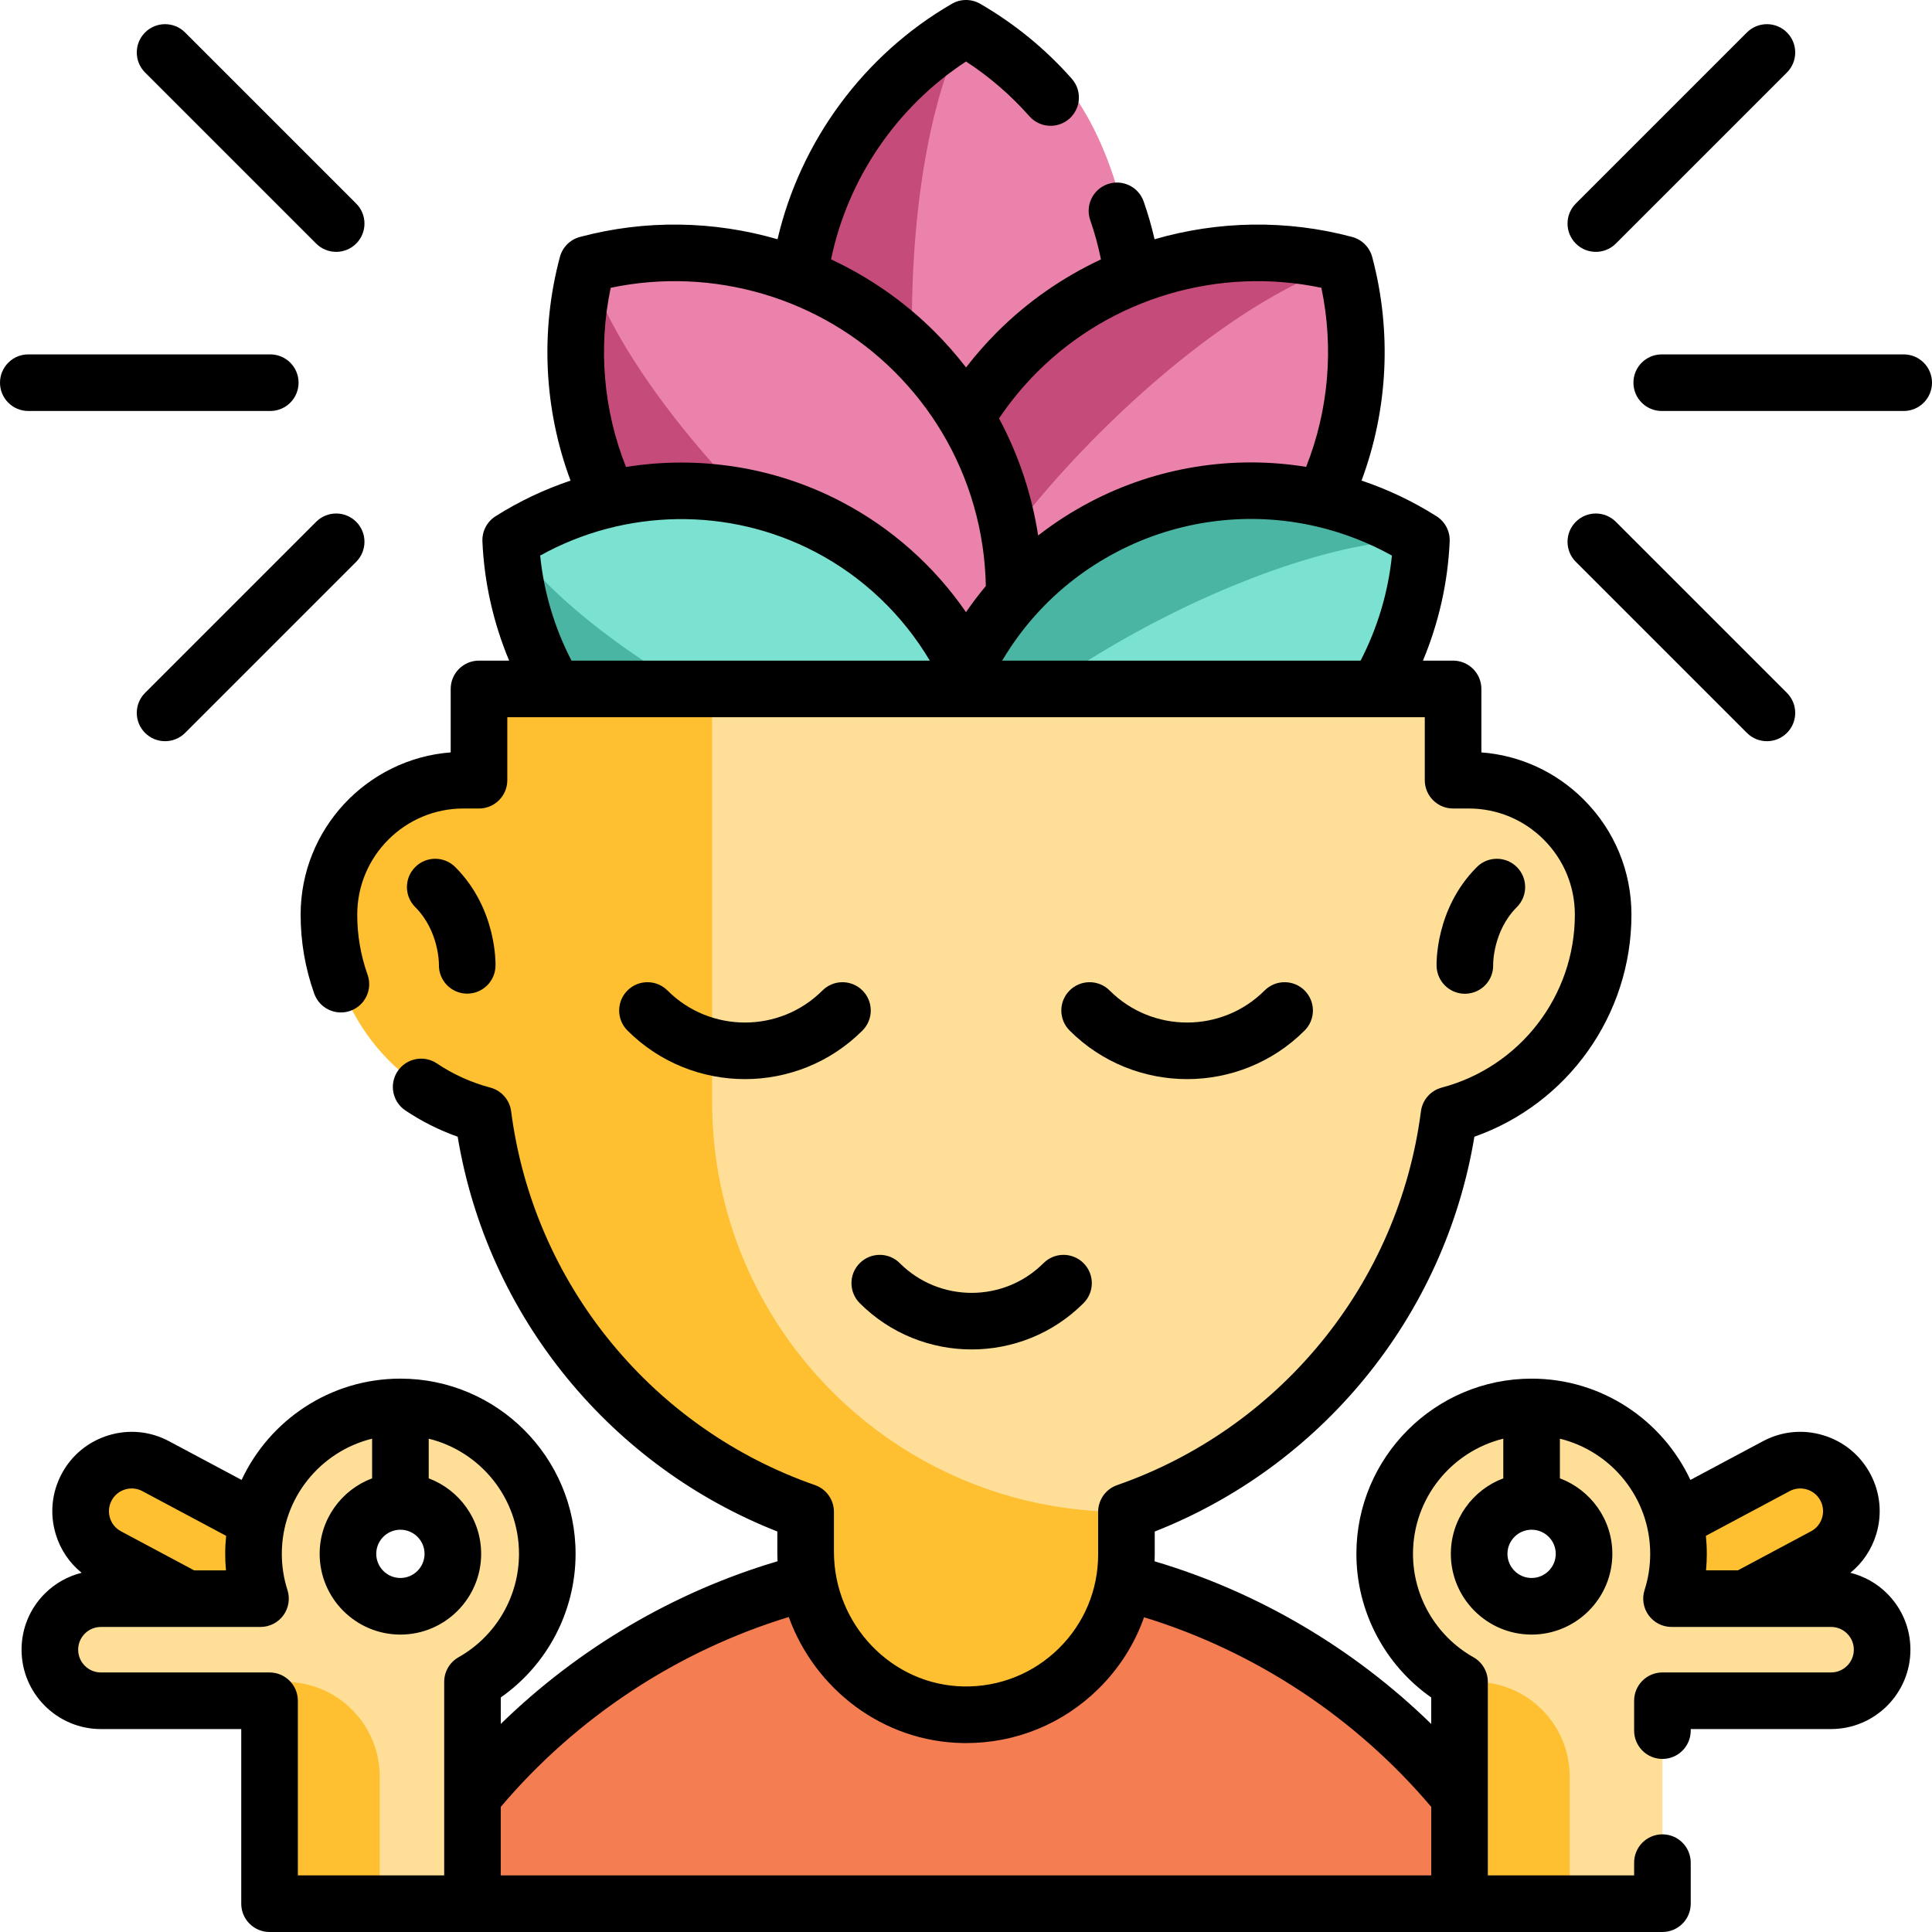 <?xml version="1.0"?>
<svg xmlns="http://www.w3.org/2000/svg" xmlns:xlink="http://www.w3.org/1999/xlink" xmlns:svgjs="http://svgjs.com/svgjs" version="1.1" width="512" height="512" x="0" y="0" viewBox="0 0 511.996 511.996" style="enable-background:new 0 0 512 512" xml:space="preserve" class=""><g><g xmlns="http://www.w3.org/2000/svg"><g><g><g><ellipse cx="256.012" cy="85.345" fill="#eb82ac" rx="44.955" ry="77.852" data-original="#fe93bb" class=""/><path d="m256.005 163.193c-26.866-15.545-44.958-44.567-44.949-77.848 0-33.272 18.082-62.303 44.949-77.848-8.571 15.545-14.338 44.576-14.338 77.848s5.767 62.304 14.338 77.848z" fill="#c54b7b" data-original="#fe76a8" class=""/></g><g><ellipse cx="301.349" cy="125.09" fill="#eb82ac" rx="77.852" ry="44.955" transform="matrix(.707 -.707 .707 .707 -.189 249.724)" data-original="#fe93bb" class=""/><path d="m246.297 180.132c-8.006-29.989-.276-63.304 23.264-86.831 23.527-23.527 56.841-31.269 86.831-23.264-17.053 4.931-41.659 21.381-65.186 44.908s-39.978 48.135-44.909 65.187z" fill="#c54b7b" data-original="#fe76a8" class=""/><ellipse cx="210.671" cy="125.09" fill="#eb82ac" rx="44.955" ry="77.852" transform="matrix(.707 -.707 .707 .707 -26.748 185.605)" data-original="#fe93bb" class=""/><path d="m265.713 180.141c-29.989 8.006-63.304.276-86.831-23.264-23.527-23.527-31.269-56.841-23.264-86.831 4.932 17.054 21.382 41.66 44.909 65.187s48.134 39.977 65.186 44.908z" fill="#c54b7b" data-original="#fe76a8" class=""/></g><g><g><ellipse cx="312.047" cy="176.918" fill="#7be1d0" rx="72.924" ry="42.109" transform="matrix(.886 -.463 .463 .886 -46.452 164.593)" data-original="#6fd7a3" class=""/><path d="m247.412 210.676c1.253-29.048 17.502-56.655 45.138-71.082 27.624-14.431 59.569-12.009 84.128 3.554-16.623-.374-43.227 7.429-70.851 21.86-27.625 14.431-49.227 31.81-58.415 45.668z" fill="#4ab5a3" data-original="#3ec3a4" class=""/></g><g><ellipse cx="199.972" cy="176.916" fill="#7be1d0" rx="42.109" ry="72.924" transform="matrix(.463 -.886 .886 .463 -49.429 272.244)" data-original="#6fd7a3" class=""/><path d="m135.336 143.157c1.253 29.048 17.502 56.655 45.138 71.082 27.624 14.431 59.569 12.009 84.128-3.554-16.623.374-43.227-7.429-70.851-21.86s-49.226-31.81-58.415-45.668z" fill="#4ab5a3" data-original="#3ec3a4" class=""/></g></g></g><path d="m405.56 504.492h-299.124c28.24-53.766 84.614-90.427 149.567-90.427 64.943 0 121.318 36.662 149.557 90.427z" fill="#f57d52" stroke="#fe646f" stroke-miterlimit="10" data-original="#fd4755" class=""/><path d="m295.948 418.824c-47.643 11.548-87.371 43.29-109.626 85.669h-79.885c28.24-53.767 84.619-90.423 149.564-90.423 13.759.001 27.138 1.652 39.947 4.754z" fill="#f57d52" data-original="#fb2b3a" class=""/><path d="m385.075 182.569v24.198h4.143c9.841 0 18.743 3.987 25.192 10.436s10.436 15.362 10.436 25.192c0 25.464-17.334 46.868-40.846 53.077-6.335 48.997-40.147 89.384-85.48 105.183v11.271c0 23.71-19.426 42.894-43.237 42.5-23.308-.386-41.785-19.887-41.785-43.199v-10.582c-45.334-15.789-79.146-56.176-85.481-105.173-11.761-3.11-21.968-10.008-29.241-19.317-7.274-9.309-11.605-21.028-11.605-33.76 0-19.672 15.946-35.628 35.628-35.628h4.143v-24.198" fill="#ffdf98" data-original="#ffdfcf" class=""/><path d="m297.447 400.655c.38 0 .751 0 1.121-.02-.01.01-.03.02-.04.02v11.278c0 23.706-19.433 42.89-43.24 42.499-23.306-.39-41.789-19.894-41.789-43.2v-10.587c-45.331-15.781-79.145-56.169-85.479-105.173-11.758-3.102-21.965-10.007-29.24-19.313s-11.608-21.025-11.608-33.763c0-19.664 15.951-35.625 35.635-35.625h4.143v-24.203h61.763v109.362c-.001 60.052 48.682 108.725 108.734 108.725z" fill="#febf30" data-original="#ffcebf" class=""/><g><g><path d="m440.122 435.568 43.349-23.147c6.585-3.516 9.078-11.722 5.562-18.307-1.763-3.301-4.698-5.568-8.002-6.572-3.318-1.008-7.013-.748-10.305 1.011l-37.304 19.919" fill="#febf30" data-original="#ffcebf" class=""/><path d="m494.819 427.62c-2.452-2.452-5.834-3.963-9.567-3.963h-42.289c1.201-3.743 1.851-7.735 1.851-11.878 0-21.495-17.422-38.927-38.927-38.927s-38.927 17.432-38.927 38.927c0 14.56 7.986 27.259 19.824 33.933v58.781h53.777v-53.777h44.691c7.465 0 13.529-6.064 13.529-13.529.001-3.743-1.52-7.125-3.962-9.567zm-88.931-29.731c7.675 0 13.9 6.214 13.9 13.89 0 7.675-6.224 13.9-13.9 13.9-7.675 0-13.9-6.224-13.9-13.9 0-7.675 6.224-13.89 13.9-13.89z" fill="#ffdf98" data-original="#ffdfcf" class=""/><path d="m415.978 504.492h-29.194v-58.78h4.094c13.862 0 25.1 11.238 25.1 25.1z" fill="#febf30" data-original="#ffcebf" class=""/></g><g><path d="m78.575 408.471-37.305-19.919c-3.293-1.758-6.988-2.018-10.305-1.011-3.304 1.004-6.239 3.271-8.002 6.572-3.516 6.585-1.023 14.791 5.562 18.307l43.349 23.147" fill="#febf30" data-original="#ffcebf" class=""/><path d="m13.214 437.187c0 7.465 6.064 13.529 13.529 13.529h44.691v53.777h53.777v-58.781c11.838-6.675 19.824-19.374 19.824-33.933 0-21.495-17.422-38.927-38.927-38.927s-38.927 17.432-38.927 38.927c0 4.143.65 8.136 1.851 11.878h-42.289c-3.733 0-7.115 1.511-9.567 3.963-2.441 2.442-3.962 5.824-3.962 9.567zm106.794-25.408c0 7.675-6.224 13.9-13.9 13.9s-13.9-6.224-13.9-13.9c0-7.675 6.224-13.89 13.9-13.89s13.9 6.215 13.9 13.89z" fill="#ffdf98" data-original="#ffdfcf" class=""/><path d="m100.628 504.492h-29.194v-58.78h4.094c13.862 0 25.1 11.238 25.1 25.1z" fill="#febf30" data-original="#ffcebf" class=""/></g></g></g><g><path d="m238.446 334.743c-2.929-2.929-7.678-2.929-10.606 0-2.929 2.929-2.929 7.678 0 10.606 8.175 8.175 18.914 12.263 29.652 12.263s21.477-4.087 29.652-12.263c2.929-2.929 2.929-7.678 0-10.606-2.929-2.929-7.678-2.929-10.606 0-10.503 10.502-27.59 10.502-38.092 0z" fill="#000000" data-original="#000000" class=""/><path d="m217.957 262.488c-11.323 11.322-29.746 11.322-41.069 0-2.929-2.929-7.678-2.929-10.606 0-2.929 2.929-2.929 7.678 0 10.606 8.585 8.586 19.863 12.878 31.141 12.878s22.556-4.292 31.141-12.878c2.929-2.929 2.929-7.678 0-10.606-2.93-2.928-7.679-2.928-10.607 0z" fill="#000000" data-original="#000000" class=""/><path d="m314.595 285.973c11.278 0 22.556-4.292 31.141-12.878 2.929-2.929 2.929-7.678 0-10.606-2.929-2.929-7.678-2.929-10.606 0-11.323 11.322-29.746 11.322-41.069 0-2.929-2.929-7.678-2.929-10.606 0-2.929 2.929-2.929 7.678 0 10.606 8.585 8.586 19.862 12.878 31.14 12.878z" fill="#000000" data-original="#000000" class=""/><path d="m388.2 263.353c.09 0 .18-.001.271-.005 4.14-.148 7.376-3.592 7.228-7.731-.001-.088-.083-8.866 6.283-15.232 2.929-2.929 2.929-7.677 0-10.606-2.928-2.929-7.677-2.929-10.606 0-11.082 11.081-10.69 25.694-10.668 26.311.144 4.048 3.473 7.263 7.492 7.263z" fill="#000000" data-original="#000000" class=""/><path d="m123.547 263.316c.091.003.182.005.273.005 4.018 0 7.345-3.184 7.49-7.232.022-.616.413-15.229-10.668-26.311-2.929-2.93-7.678-2.929-10.606 0-2.929 2.929-2.929 7.678 0 10.606 6.295 6.295 6.285 14.948 6.283 15.226-.116 4.115 3.108 7.559 7.228 7.706z" fill="#000000" data-original="#000000" class=""/><path d="m500.132 422.331c-2.733-2.745-6.099-4.615-9.766-5.529 3.231-2.616 5.613-6.132 6.849-10.202 1.633-5.375 1.078-11.062-1.563-16.013-2.646-4.961-7.066-8.592-12.434-10.219-5.378-1.642-11.072-1.083-16.027 1.567l-19.223 10.258c-7.402-15.837-23.476-26.841-42.081-26.841-25.602 0-46.43 20.829-46.43 46.43 0 15.218 7.497 29.422 19.83 38.059v7.021c-20.542-20.038-45.891-34.99-73.315-43.103.022-.611.045-1.222.045-1.837v-6.054c21.648-8.519 40.81-22.477 55.666-40.603 15.168-18.507 25.154-40.553 29.044-64.024 24.741-8.72 41.621-32.242 41.621-58.85 0-11.515-4.488-22.344-12.637-30.493-7.351-7.351-16.884-11.723-27.133-12.508v-16.818c0-4.142-3.358-7.5-7.5-7.5h-7.983c4.186-10.021 6.613-20.75 7.082-31.597.116-2.682-1.21-5.222-3.478-6.659-6.238-3.954-12.899-7.111-19.876-9.461 7.027-18.869 8.062-39.595 2.823-59.247-.692-2.595-2.718-4.622-5.312-5.314-17.435-4.654-35.546-4.267-52.363.609-.781-3.386-1.741-6.729-2.884-9.998-1.367-3.909-5.641-5.973-9.555-4.604-3.91 1.367-5.971 5.645-4.604 9.555 1.183 3.383 2.117 6.863 2.838 10.388-10.09 4.716-19.433 11.171-27.515 19.252-2.957 2.963-5.707 6.099-8.241 9.376-2.535-3.278-5.286-6.415-8.246-9.381-8.085-8.084-17.432-14.541-27.528-19.257 4.416-21.357 17.408-40.432 35.773-52.432 6.219 4.056 11.852 8.921 16.79 14.506 2.744 3.103 7.484 3.395 10.586.651 3.103-2.744 3.395-7.483.651-10.586-6.985-7.901-15.151-14.584-24.271-19.863-2.325-1.346-5.189-1.346-7.514-.001-23.343 13.506-40.149 36.404-46.2 62.393-16.817-4.876-34.928-5.263-52.365-.609-2.593.692-4.619 2.718-5.312 5.311-5.249 19.658-4.215 40.39 2.824 59.263-6.906 2.317-13.587 5.461-19.876 9.447-2.268 1.438-3.595 3.977-3.479 6.66.469 10.856 2.895 21.585 7.078 31.597h-7.983c-4.142 0-7.5 3.358-7.5 7.5v16.819c-22.217 1.72-39.77 20.349-39.77 43 0 7.171 1.212 14.215 3.604 20.935 1.39 3.902 5.68 5.94 9.581 4.551 3.902-1.389 5.94-5.678 4.551-9.581-1.815-5.101-2.736-10.452-2.736-15.905 0-15.511 12.619-28.13 28.13-28.13h4.14c4.142 0 7.5-3.358 7.5-7.5v-16.69h243.14v16.69c0 4.142 3.358 7.5 7.5 7.5h4.14c7.508 0 14.571 2.928 19.886 8.243 5.316 5.316 8.244 12.379 8.244 19.887 0 21.499-14.501 40.344-35.266 45.829-2.949.779-5.132 3.266-5.522 6.291-2.904 22.476-12.06 43.655-26.478 61.247-14.246 17.381-32.93 30.457-54.033 37.812-3.013 1.05-5.031 3.892-5.031 7.082v11.27c0 9.461-3.716 18.326-10.464 24.961-6.745 6.633-15.708 10.196-25.153 10.04-18.97-.31-34.402-16.325-34.402-35.701v-10.58c0-3.191-2.02-6.033-5.033-7.083-21.102-7.351-39.786-20.423-54.032-37.803-14.418-17.59-23.574-38.769-26.478-61.245-.39-3.022-2.57-5.507-5.516-6.289-5.063-1.342-9.825-3.496-14.155-6.399-3.44-2.307-8.099-1.389-10.406 2.052-2.307 3.44-1.389 8.099 2.052 10.406 4.32 2.897 8.964 5.228 13.857 6.957 3.889 23.473 13.875 45.521 29.044 64.027 14.856 18.125 34.017 32.08 55.666 40.594v5.363c0 .847.022 1.69.063 2.528-27.436 8.107-52.795 23.062-73.349 43.111v-7.021c12.329-8.632 19.824-22.837 19.824-38.063 0-25.6-20.827-46.427-46.427-46.427-18.604 0-34.679 11.005-42.08 26.843l-19.218-10.252c-4.961-2.654-10.656-3.211-16.021-1.575-5.381 1.631-9.801 5.262-12.447 10.222-2.642 4.952-3.197 10.639-1.563 16.014 1.237 4.072 3.621 7.588 6.853 10.204-3.66.911-7.024 2.776-9.759 5.511-3.972 3.972-6.16 9.253-6.16 14.87 0 11.596 9.434 21.029 21.029 21.029h37.191v46.277c0 4.142 3.358 7.5 7.5 7.5h369.124c4.142 0 7.5-3.358 7.5-7.5v-10.88c0-4.142-3.358-7.5-7.5-7.5s-7.5 3.358-7.5 7.5v3.38h-38.77v-51.28c0-2.706-1.458-5.202-3.814-6.532-9.879-5.574-16.016-16.072-16.016-27.398 0-14.746 10.21-27.146 23.93-30.519v10.507c-8.106 3.047-13.9 10.853-13.9 20.007 0 11.8 9.6 21.4 21.4 21.4s21.399-9.6 21.399-21.4c0-9.154-5.794-16.961-13.899-20.007v-10.507c13.72 3.373 23.93 15.773 23.93 30.519 0 3.271-.501 6.495-1.491 9.58-.732 2.281-.33 4.775 1.083 6.71 1.412 1.936 3.663 3.08 6.059 3.08h42.28c1.613 0 3.124.626 4.267 1.773 1.137 1.137 1.763 2.649 1.763 4.257 0 3.325-2.705 6.03-6.03 6.03h-44.69c-4.142 0-7.5 3.358-7.5 7.5v7.92c0 4.142 3.358 7.5 7.5 7.5s7.5-3.358 7.5-7.5v-.42h37.19c11.596 0 21.03-9.434 21.03-21.03-.001-5.614-2.188-10.892-6.147-14.851zm-139.566-247.258h-94.978c2.523-4.269 5.452-8.289 8.762-11.992 6.142-6.871 13.432-12.538 21.666-16.842 16.268-8.493 35.052-10.876 52.893-6.71 7.017 1.64 13.713 4.225 19.963 7.702-.983 9.687-3.813 19.174-8.306 27.842zm-10.391-98.807c3.344 15.903 1.924 32.425-4.038 47.458-19.446-3.146-39.485.04-57.066 9.219-4.946 2.585-9.606 5.584-13.952 8.969-1.672-10.848-5.171-21.336-10.368-31.033 2.942-4.367 6.327-8.487 10.111-12.278 19.682-19.681 48.188-28.036 75.313-22.335zm-188.332 0c27.131-5.702 55.633 2.652 75.31 22.33 4.818 4.828 8.998 10.176 12.427 15.903 7.4 12.33 11.41 26.384 11.671 40.804-1.863 2.225-3.612 4.54-5.251 6.926-8.418-12.228-19.743-22.33-33.062-29.287-17.736-9.267-37.806-12.278-57.045-9.188-5.979-15.041-7.404-31.574-4.05-47.488zm-18.695 70.966c22.459-12.475 49.974-12.944 72.845-.994 12.678 6.621 23.185 16.656 30.414 28.835h-94.955c-4.492-8.656-7.321-18.142-8.304-27.841zm-30.64 264.547c0 3.529-2.871 6.4-6.4 6.4s-6.399-2.871-6.399-6.4c0-3.523 2.871-6.39 6.399-6.39s6.4 2.866 6.4 6.39zm-82.929-14.133c.757-1.42 2.023-2.459 3.577-2.931 1.535-.467 3.162-.308 4.587.454l22.183 11.838c-.161 1.569-.244 3.161-.244 4.772 0 1.467.068 2.927.205 4.378h-8.441l-19.391-10.355c-2.931-1.563-4.042-5.221-2.476-8.156zm49.356 99.347v-46.277c0-4.142-3.358-7.5-7.5-7.5h-44.692c-3.325 0-6.029-2.705-6.029-6.029 0-1.61.627-3.125 1.766-4.264s2.653-1.766 4.263-1.766h42.29c2.396 0 4.647-1.145 6.06-3.081 1.412-1.936 1.814-4.429 1.082-6.71-.991-3.087-1.493-6.313-1.493-9.587 0-14.744 10.209-27.143 23.927-30.515v10.508c-8.106 3.047-13.899 10.853-13.899 20.007 0 11.8 9.6 21.4 21.399 21.4s21.4-9.6 21.4-21.4c0-9.154-5.794-16.961-13.9-20.007v-10.508c13.719 3.373 23.927 15.771 23.927 30.515 0 11.334-6.134 21.833-16.007 27.4-2.358 1.33-3.816 3.826-3.816 6.533v51.281zm53.777 0v-18.155c20.026-23.688 46.829-41.329 76.318-50.314 6.932 19.15 24.991 33.053 46.122 33.398.29.005.578.007.867.007 13.203 0 25.623-5.077 35.053-14.35 5.523-5.431 9.616-11.91 12.111-18.993 29.408 9.01 56.134 26.626 76.106 50.252v18.154h-246.577zm273.176-78.814c-3.529 0-6.4-2.871-6.4-6.4 0-3.523 2.871-6.39 6.4-6.39s6.399 2.866 6.399 6.39c0 3.529-2.87 6.4-6.399 6.4zm46.185-11.173 22.187-11.84c1.418-.759 3.046-.918 4.594-.446 1.541.467 2.806 1.506 3.564 2.927 1.565 2.934.454 6.592-2.479 8.157l-19.382 10.35h-8.444c.136-1.448.204-2.906.204-4.37.001-1.614-.083-3.207-.244-4.778z" fill="#000000" data-original="#000000" class=""/></g><g><path d="m504.496 108.915h-64.123c-4.142 0-7.5-3.358-7.5-7.5s3.358-7.5 7.5-7.5h64.123c4.142 0 7.5 3.358 7.5 7.5s-3.358 7.5-7.5 7.5z" fill="#000000" data-original="#000000" class=""/><path d="m468.249 196.424c-1.919 0-3.839-.732-5.303-2.197l-45.341-45.341c-2.929-2.929-2.929-7.678 0-10.606 2.929-2.929 7.678-2.929 10.606 0l45.341 45.341c2.929 2.929 2.929 7.678 0 10.606-1.465 1.464-3.384 2.197-5.303 2.197z" fill="#000000" data-original="#000000" class=""/><path d="m422.907 66.747c-1.919 0-3.839-.732-5.303-2.197-2.929-2.929-2.929-7.678 0-10.606l45.341-45.341c2.929-2.929 7.678-2.929 10.606 0 2.929 2.929 2.929 7.678 0 10.606l-45.341 45.341c-1.464 1.464-3.383 2.197-5.303 2.197z" fill="#000000" data-original="#000000" class=""/><path d="m71.623 108.915h-64.123c-4.142 0-7.5-3.358-7.5-7.5s3.358-7.5 7.5-7.5h64.123c4.142 0 7.5 3.358 7.5 7.5s-3.358 7.5-7.5 7.5z" fill="#000000" data-original="#000000" class=""/><path d="m43.748 196.424c-1.919 0-3.839-.732-5.303-2.197-2.929-2.929-2.929-7.678 0-10.606l45.341-45.341c2.929-2.929 7.678-2.929 10.606 0 2.929 2.929 2.929 7.678 0 10.606l-45.341 45.341c-1.465 1.464-3.384 2.197-5.303 2.197z" fill="#000000" data-original="#000000" class=""/><path d="m89.089 66.747c-1.919 0-3.839-.732-5.303-2.197l-45.342-45.341c-2.929-2.929-2.929-7.678 0-10.606 2.929-2.929 7.678-2.929 10.606 0l45.341 45.341c2.929 2.929 2.929 7.678 0 10.606-1.463 1.464-3.383 2.197-5.302 2.197z" fill="#000000" data-original="#000000" class=""/></g></g></g></svg>
